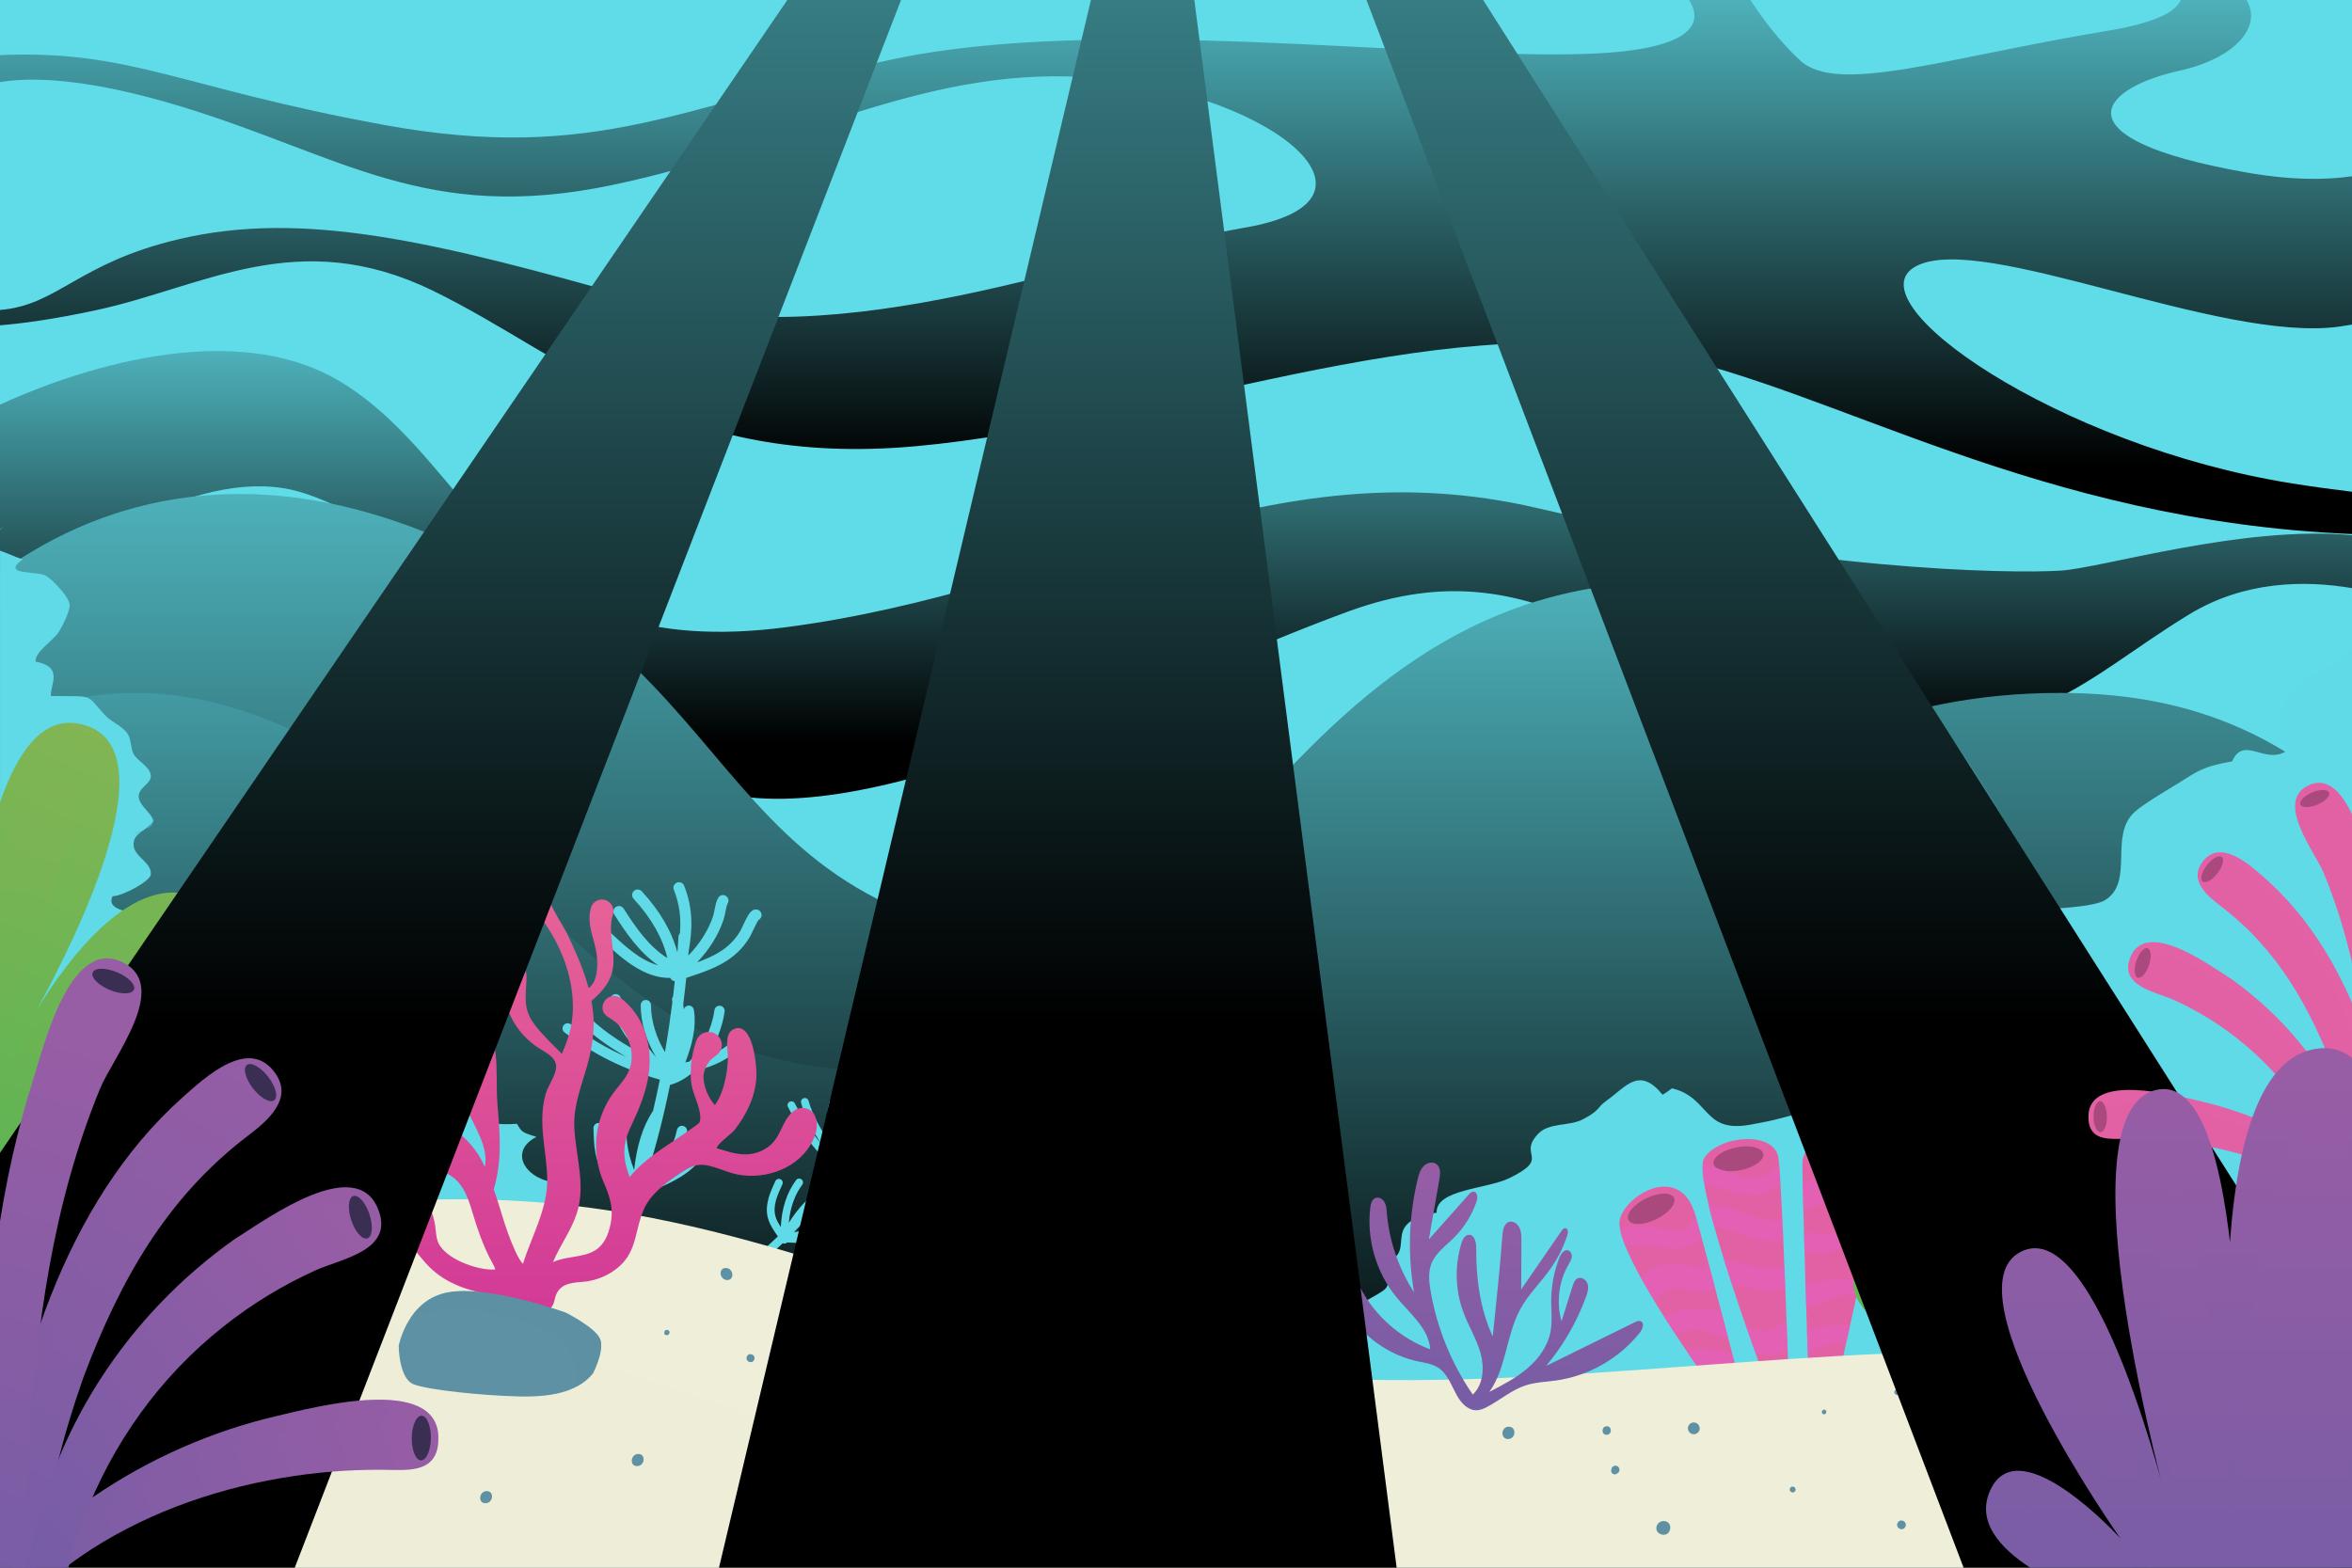 <?xml version="1.0" encoding="UTF-8"?><svg xmlns="http://www.w3.org/2000/svg" xmlns:xlink="http://www.w3.org/1999/xlink" viewBox="0 0 750 500"><defs><style>.aa{fill:url(#v);}.aa,.ab,.ac,.ad,.ae,.af,.ag,.ah,.ai,.aj,.ak,.al,.am,.an,.ao,.ap,.aq,.ar,.as,.at,.au,.av,.aw,.ax,.ay,.az,.ba,.bb,.bc,.bd,.be,.bf,.bg,.bh,.bi,.bj,.bk,.bl{stroke-width:0px;}.ab{fill:url(#o);}.ab,.af,.ah,.ao,.ar,.aw,.ay,.bb,.bi,.bk{mix-blend-mode:screen;}.ab,.ag,.an,.at,.ba{opacity:.3;}.ac{fill:#4971aa;}.ad{fill:#aa497d;}.bm{stroke:#62883f;stroke-linecap:round;stroke-linejoin:round;stroke-width:.79px;}.bm,.aq{fill:none;}.ae{fill:url(#y);}.af{fill:url(#f);}.ag{fill:url(#u);}.ag,.am,.an,.at,.ba,.bd,.be,.bn{mix-blend-mode:multiply;}.ah{fill:#61b6e5;}.ah,.ao,.aw,.bd{opacity:.5;}.ai{fill:url(#i);}.bo{isolation:isolate;}.aj{fill:url(#l);}.ak{fill:#3a2f53;}.al{fill:#60dce8;}.am,.bg{fill:#5fdae6;}.an{fill:url(#s);}.ao,.au{fill:#5d91a3;}.ap{fill:url(#t);}.ar{fill:url(#e);}.as{fill:url(#n);}.at,.az{fill:#e261a5;}.av{fill:url(#j);}.aw{fill:#e561c4;}.ax{fill:#6196e2;}.bp{clip-path:url(#q);}.ay{fill:url(#p);}.ba{fill:url(#w);}.bb{fill:url(#z);opacity:.2;}.bc{fill:url(#m);}.bd,.be,.bl{fill:#efeed9;}.be{opacity:.6;}.bf{fill:url(#r);}.bh{fill:url(#k);}.bi{fill:url(#g);}.bj{fill:url(#x);}.bk{fill:url(#d);}</style><linearGradient id="d" x1="375" y1="236.64" x2="375" y2="81.76" gradientUnits="userSpaceOnUse"><stop offset="0" stop-color="#000"/><stop offset="1" stop-color="#60dce8"/></linearGradient><linearGradient id="e" y1="148.69" y2="-36.01" xlink:href="#d"/><linearGradient id="f" y1="456.52" y2="85.15" xlink:href="#d"/><linearGradient id="g" y1="460.08" y2="119.12" xlink:href="#d"/><linearGradient id="i" x1="600.84" y1="346.17" x2="615.09" y2="444.92" gradientUnits="userSpaceOnUse"><stop offset="0" stop-color="#83b554"/><stop offset="1" stop-color="#52b554"/></linearGradient><linearGradient id="j" x1="634.21" y1="325.33" x2="633.96" y2="444.58" xlink:href="#i"/><linearGradient id="k" x1="675.52" y1="342.15" x2="652.77" y2="433.4" xlink:href="#i"/><linearGradient id="l" x1="180.62" y1="290.93" x2="180.62" y2="429.89" gradientUnits="userSpaceOnUse"><stop offset="0" stop-color="#e56197"/><stop offset=".99" stop-color="#d13797"/></linearGradient><linearGradient id="m" x1="477.17" y1="372.22" x2="471.5" y2="453.89" gradientUnits="userSpaceOnUse"><stop offset="0" stop-color="#975da5"/><stop offset="1" stop-color="#745da5"/></linearGradient><linearGradient id="n" x1="68.84" y1="246.66" x2="-9.85" y2="417.97" xlink:href="#i"/><linearGradient id="o" x1="31.2" y1="267.71" x2="20.8" y2="417.6" xlink:href="#i"/><linearGradient id="p" y1="326.59" x2="375" y2="-251.45" xlink:href="#d"/><clipPath id="q"><rect class="aq" width="750" height="500"/></clipPath><linearGradient id="r" x1="136.53" y1="449.51" x2="-14.09" y2="506.2" xlink:href="#m"/><linearGradient id="s" x1="136.21" y1="448.66" x2="-14.4" y2="505.35" xlink:href="#m"/><linearGradient id="t" x1="88.48" y1="327.48" x2="-19.9" y2="510.89" xlink:href="#m"/><linearGradient id="u" x1="87.64" y1="327.82" x2="-20.34" y2="510.55" xlink:href="#m"/><linearGradient id="v" x1="113.66" y1="396.53" x2="-1.94" y2="493.24" xlink:href="#m"/><linearGradient id="w" x1="110.55" y1="392.64" x2="-4.11" y2="488.56" xlink:href="#m"/><linearGradient id="x" x1="36.32" y1="337.13" x2="-18.15" y2="517.76" xlink:href="#m"/><linearGradient id="y" x1="698.44" y1="346.11" x2="698.44" y2="524.98" xlink:href="#m"/><linearGradient id="z" x1="699.12" y1="366.66" x2="699.12" y2="523.05" xlink:href="#m"/></defs><g class="bo"><g id="b"><g id="c"><rect class="al" width="750" height="500"/><path class="bk" d="m750,170.71c-34.68-3.32-79.89,10.52-93,11.29-17,1-81,0-167-20s-148,26-239,38-98-51-142-78c-37.68-23.12-93.68-.05-109,7.06v64.71c24.17-19.1,65.39-46.09,96-36.77,46,14,79,76,128,94s143-33,206-56,90,22,153,34,79-11,115-33c17.61-10.76,36.89-10.99,52-8.42v-16.87Z"/><path class="ar" d="m750,156.84c-6.02-.72-12.35-1.59-19-2.64-75-11.89-141-58.23-120-69.31s97,24.61,135,19.27c1.35-.19,2.68-.41,4-.64v-47.31c-8.57,1.25-19.54,1.31-34-1.26-60-10.66-47-26.66-21-32.4,17.64-3.89,26.51-14.01,21.36-22.56h-20.98c-1.46,3.56-7.43,7.2-23.38,9.84-52,8.61-86,20.5-98,9.43-6.8-6.28-12.32-13.87-15.82-19.27h-19.58c3.76,5.86,4.62,16.06-33.6,17.22-54,1.64-154-12.3-220,1.64s-94,33.63-163,20.91C57,27.8,41.69,15.83,0,17.57v8.62c9.06-1.54,26.78-1.69,58,7.85,51,15.58,78,37.32,137,25.02,59-12.3,101-39.37,156-34.04,55,5.33,96,38.96,46,47.57-50,8.61-128,41.42-193,22.97s-107-28.71-147-19.27c-32.25,7.6-38.5,21.07-57,22.57v4.89c7.37-.6,17.53-1.98,31-4.9,34-7.38,64-27.07,107-6.15,43,20.91,77,56.59,154,49.62,77-6.97,165-44.29,237-29.53,56.56,11.6,120.53,53.31,221,57.54v-13.48Z"/><path class="af" d="m750,255.46c-21.81-18.73-48.47-34.46-93-34.46-110,0-135,83-286,83s-119-84-230-132c-65.71-28.41-113.19-9.52-141,10.63v317.37h750v-244.54Z"/><path class="bi" d="m750,374.84c-111.63-28.35-98.42-189.24-217.42-189.24-130.49,0-154.49,155.99-250.49,155.99s-104.99-76.5-197.99-112.49c-33.47-12.95-61.69-8.81-84.1,1.79v269.11h750v-125.16Z"/></g><g id="h"><g class="bn"><path class="bg" d="m748.64,207c.08.03.16.05.25.08.33-.03.67-.05,1.02-.08h-1.27Z"/><path class="bg" d="m750,206.99s-.06,0-.09,0h.09Z"/><path class="bg" d="m750,207.43c-.37-.11-.74-.23-1.11-.35-.48.04-.94.07-1.37.1-2.53,6.6-12.27,7.49-16.59,12.77-3.6,4.39-6.34,14.98-1.15,19.05-7.16,5.7-14.12-4.9-18.02,3.83-9.69,1.69-11.14,3.27-17.44,7.15-2.41,1.48-10.87,6.46-13.63,8.98-8.3,7.55-.03,22.19-9.38,28.1-3.69,2.33-17.51,2.81-21.74,3,.61-.03-10.55.7-9.5.17-3.13,1.57-3.2,3.36-5.43,4.77-4.1,2.6-8.2,8.01-14.89,10.02-7.07,2.13-17.3-1.76-16.52,7.81-17.09.46-3.59,8.54-3.63,14,6.74.95,9.78,5.1,7.7,10.07-12.39-2.09-6.6,5.59-10.59,10.04-3.87,4.32-11.62,5.44-18.61,7.06-4.36,1.01-11.67,3.18-15.43,3.84-4.21.74-8.52,2.08-12.92.73-6.25-1.92-7.58-9.39-16.6-11.46-1.2.92-1.75,1.28-2.98,2.05-7.49-9.15-11.61-2.57-17.7,1.75-3.63,2.57-1.93,3.05-7.71,6.08-4.49,2.35-10.9.89-14.44,4.78-6.36,6.97,4.42,7.43-9.07,14-7.18,3.5-23.42,3.53-23.14,11-20.01,3.27-3.82,13.75-18.72,16.4,5.69,8.46,3.46,7.09-5.75,12.93-4.08,2.59-8.11,3.91-11.67,7.74-2.05,2.2,3.07,4.22.11,6.56-5.08,4.02-44.6,5.46-27.75,14.31-10.99,5.74-16.69,6.76-16.64,15.27-.02-3.09,5.09,11.06,3.01,8.49,3.37,4.17,5.33,4.97,10.82,7.45,29.52,13.37,70.04,7.37,101.89,3.83,46.29-5.15,92.26-11.42,138.28-6.91,17.74,1.74,36.18,1.16,54.01,1.13,20.06-.03,43.12,2.78,64.31,2.03V207.43Z"/></g><path class="am" d="m48.79,262.26c-.47.87-1.26,1.64-2.36,2.26,1.54-.74,2.22-1.5,2.36-2.26Zm130.41,121.08c-.05-1.99,5-3.82,4.11-6.62-13,3.11-23.1-8.51-12.25-14.13-5.05-1.55-4.6-1.65-6.24-4.16-14.24.94-8.86-3.55-16.35-6.85-8.12-3.58-17.03.66-26.41-.16,1.53-8.74-20.14-11.16-19.67-19.15.13-2.17,7.46-3.06,5.88-7.15-1.56-4.03-5.93-5.37-13.26-4.53.56-1.34-.93-3.31-.38-4.65-15.72.27-16.62-2.9-19.51-10.34-4.19-10.8-6.48-7.96-23.21-7.58,3.84-8.48-19.56-4.67-16.01-12.17,3.45-.12,12-4.85,12.19-6.92.42-4.42-6.77-5.93-5.31-10.94.36-1.22,1.45-2.12,2.64-2.98-.9.39-1.93.71-3.12.95,1.33-.35,2.4-.71,3.28-1.06,1.25-.89,2.56-1.77,3.25-2.93.04-2.3-4.32-4.76-4.58-7.72-.27-3.11,4-4.13,3.84-6.85-.16-2.8-4.12-4.57-5.46-6.87-1.01-1.72-.7-4.72-1.97-6.54-1.78-2.56-4.95-3.55-7.15-5.87-6.55-6.92-2.72-5.95-17.3-6.14-.16-3.83,4.16-9.27-4.9-10.97-.16-3.07,5.18-6.35,7.22-9.15,1.06-1.46,3.7-6.63,3.69-8.9,0-2.37-5.33-7.95-7.4-9.23-3.01-1.87-14.81-.03-7.57-5.35-2.48-.73-4.79-1.92-7.24-2.76v261.57c11.54-2.42,22.56-5.93,34.64-7.52,38.66-5.09,88.41,11.98,122.27-6.55,7.09-3.88,6.41-8.78,11.85-12.63,4.8-3.39,11.23-2.99,13.55-7.26,1.68-3.09-2.37-5.92-2.38-8.44-.01-2.39,3.45-4.19,3.45-6.39,0-1.21-4.13-3.23-4.18-5.08Zm-129.91-122.77c-.05.52-.22.98-.48,1.41,0,.1-.01.19-.03.28.28-.53.46-1.09.5-1.69Zm-3.88,4.45c.36-.16.7-.32,1.02-.49-.26.13-.54.25-.86.38-.05.04-.11.08-.16.12ZM0,168.84v.13c.41-.32.8-.64,1.23-.97l-1.23.84Z"/><path class="ax" d="m58.28,392.67s-10.68-47.24-13.97-65.31c-3.29-18.07,25.06-16.02,25.06-4.93,0,10.27-2.05,71.88-2.05,71.88l-9.04-1.64Z"/><path class="ah" d="m61.14,326.12c-3.53-1.07-6.83-2.26-10.58-2.02-2.21.15-4.35.44-6.49.86.02.76.08,1.54.24,2.39.15.82.31,1.69.49,2.62.73-.06,1.44-.11,2.12-.15,7.51-.36,12.89,4.91,19.84,6.73.81.21,1.57.34,2.31.41.08-3.2.15-6.09.21-8.5-2.47-.23-6.01-1.7-8.14-2.35Zm-6.93,48.3c.39,1.77.77,3.46,1.12,5.05,3.57.1,6.78.88,10.18,2.27.77.31,1.49.65,2.19.96.07-2.22.15-4.68.23-7.3-2.91-.46-5.86-1.23-8.72-1.25-1.57,0-3.28.06-5,.27Zm2.19-30.32c-3.27-1.16-6.05-2-9.17-2.07.23,1.1.46,2.22.7,3.36,1.39.16,2.75.51,4.13,1.13,2.41,1.09,4.6,2.76,7.07,3.69,3.32,1.25,6.15,1.17,9.56.58.07-2.27.13-4.51.19-6.67-.57.16-1.15.32-1.72.47-3.77.95-7.12.8-10.76-.49Zm4.14,15.63c-3.1-.27-6.34-.24-9.5.22.32,1.46.63,2.91.95,4.34.15-.01.3-.04.45-.05,5.59-.4,10.44,3.28,15.73,3.79.08-2.43.15-4.93.23-7.45-2.6.1-5.18-.63-7.85-.86Z"/><ellipse class="ac" cx="56.91" cy="319.82" rx="8.08" ry="3.7"/><path class="ax" d="m73.55,396.52s2.24-66.75,3.43-75.65,18.85-7.33,23.64-.15c4.79,7.18-21.55,76.65-21.55,76.65l-5.52-.85Z"/><path class="ac" d="m97.68,322.68c-.41,2-4.29,2.9-8.66,2-4.37-.9-7.58-3.24-7.17-5.24.41-2,4.29-2.9,8.66-2s7.58,3.24,7.17,5.24Z"/><path class="ah" d="m75.11,355.09c-.1,2.34-.19,4.69-.29,7.03,1.86.73,3.88.95,6.28.87,3.69-.13,6.99-1.67,10.63-1.97.05,0,.11,0,.16-.01.82-2.5,1.62-5.01,2.39-7.49-5.12.1-9.66,2.56-14.78,2.65-1.66.03-3.07-.44-4.4-1.07Zm26.05-32.45c-4.1.88-7.97,2.79-12.03,3.9-3.25.89-6.5.9-9.27-1.07-1.04-.74-2.07-1.48-3.12-2.2-.13,1.52-.26,3.51-.4,5.85,2.94,2.2,5.53,3.56,9.7,3.53,5.05-.03,9.47-2.71,14.33-3.73.11-.02.21-.04.32-.07.42-2.59.6-4.71.46-6.22Zm-14.67,16.31c-2.95,1.1-5.71,2.12-8.93,1.59-.63-.1-1.22-.29-1.78-.52-.1,2.1-.2,4.29-.3,6.55,4.16,1.31,8.48.38,12.71-1.09,2.99-1.04,6.25-2.71,9.24-2.61.67-2.43,1.28-4.76,1.81-6.94-4.55-.36-8.41,1.4-12.74,3.02Zm-12.07,33.46c-.12,3.22-.24,6.28-.34,9.08.31.27.64.52.99.73,2.97,1.82,6.09,1.5,9.23.88.93-2.6,1.94-5.46,2.98-8.47-2.16.55-4.39,1.4-6.46,1.38-2.25-.02-4.31-1.86-6.42-3.61Zm-.5,13.54c-.07,2.07-.14,3.9-.19,5.44,2.37.48,4.63,1.3,6.65,2.51.58-1.56,1.32-3.58,2.19-5.96-1.83-.85-3.72-1.5-5.69-1.74-.93-.12-1.92-.2-2.95-.24Z"/><path class="ax" d="m87.98,397.66s10.54-41.04,15.46-58.5c4.92-17.45,22.84-6.2,24.19,1.53,1.95,11.19-34.01,59.69-34.01,59.69l-5.63-2.73Z"/><path class="ac" d="m124.85,340.54c-.89,1.84-4.87,1.74-8.88-.21s-6.54-5.02-5.65-6.86c.89-1.84,4.87-1.74,8.88.21,4.01,1.95,6.54,5.02,5.65,6.86Z"/><path class="ah" d="m96.26,382.24c-1.59.31-3.13.95-4.67,1.47-.57,2.18-1.09,4.19-1.55,5.97,1.72-.24,3.41-.78,5.12-1.13,1.84-.37,4.89-.93,7.3-.57,1.27-1.83,2.62-3.79,4-5.85-3.28-1.1-6.89-.53-10.21.11Zm23.65-39.43c-2.51.07-4.96.31-7.43.86-3.04.68-5.48,1.06-7.55-1.86-.56-.79-1.1-1.51-1.64-2.14-.51,1.82-1.08,3.88-1.69,6.11.89,1.6,1.96,2.64,3.92,3.29,4.73,1.55,9.29-.52,14.04-.51,2.08,0,4.23-.16,6.11.71.87-2.11,1.49-4,1.8-5.59-2.35-.8-4.93-.93-7.57-.85Zm-21.61,26.27c-1.08.27-2.16.83-3.25,1.33-.72,2.75-1.42,5.44-2.09,8,1.01-.11,2.01-.32,2.95-.65,2.01-.71,3.56-1.89,5.74-2.04,2.13-.14,4.74-.16,6.76.46.51.16,1.05.37,1.6.61,1.15-1.76,2.31-3.55,3.44-5.35-2.77-1.52-5.9-2.43-8.89-2.6-2.1-.12-4.21-.28-6.27.23Zm6.05-13.73c-.72.17-2.22.78-2.98.63-.97-.18-1.61-.83-2.08-1.62-.71,2.64-1.43,5.38-2.16,8.13,4.11,2.13,9.14-.54,13.41-.22,2.92.22,4.57,2.09,5.91,4.34,1.53-2.52,2.98-5.01,4.31-7.41-2.33-2.58-5.18-4.28-8.96-4.57-2.57-.2-4.97.13-7.45.73Z"/><path class="am" d="m407.88,440.8c-7.09-2.69-13.29-10.27-18.58-20.02.02-.08.04-.16.05-.25,5.63-3.38,7.75-10.36,9.47-16.07.19-.63.38-1.26.57-1.86.33-1.05-.26-2.18-1.31-2.5-1.05-.33-2.18.26-2.5,1.31-.19.62-.38,1.25-.58,1.9-.84,2.78-1.73,5.73-3.02,8.29.92-3.67,1.19-7.53,1.34-11.27.04-1.1-.81-2.04-1.92-2.08-1.1-.05-2.04.81-2.08,1.92-.19,4.62-.54,9.4-2.23,13.54-.93-4.2-.85-8.94.31-14.2.24-1.08-.44-2.15-1.52-2.38-1.08-.24-2.15.44-2.38,1.52-.56,2.56-.9,5.02-1.01,7.37-2-5.01-3.81-10.2-5.44-15.33.16-.2.29-.41.36-.67.01-.05.03-.09.05-.14,7.77-4.55,13.58-9.55,19.29-16.6.7-.86.56-2.12-.3-2.81-.86-.7-2.12-.56-2.81.29-.47.59-.95,1.14-1.43,1.69.29-.49.56-.97.81-1.46.5-.98.11-2.19-.88-2.69-.98-.5-2.19-.11-2.69.88-1.5,2.96-4.07,6.16-6.84,9.02,1.23-3.08,2.05-6.4,1.69-10.31-.1-1.1-1.07-1.91-2.18-1.81-1.1.1-1.91,1.08-1.81,2.18.35,3.78-.71,6.99-2.15,10.16.22-2.67.06-5.32-.56-7.7-.28-1.07-1.37-1.71-2.44-1.43-1.07.28-1.71,1.37-1.43,2.44.67,2.58.7,5.56.2,8.47-2.57-9.22-4.48-17.61-5.73-23.57.2-.12.41-.26.61-.38,6.17-3.77,12-7.33,13.12-16.42.13-1.1-.65-2.09-1.74-2.23-1.1-.13-2.09.65-2.23,1.74-.45,3.65-1.79,6.13-3.79,8.17.83-2.15,1.36-4.53,1.56-7.15.09-1.1-.74-2.06-1.84-2.15-1.1-.08-2.06.74-2.15,1.84-.27,3.46-1.34,7.9-4.63,11.19-.07-.35-.13-.68-.19-.98-.11-4.95.58-9.02,2.11-12.32.46-1,.02-2.19-.98-2.65-1-.46-2.19-.02-2.65.98-1.36,2.96-2.14,6.38-2.38,10.32-.14.15-.26.32-.34.5-1.09-2.82-1.63-5.65-1.53-8.35.04-1.1-.82-2.03-1.92-2.08-1.09-.08-2.03.82-2.08,1.92-.17,4.34,1,8.92,3.32,13.29-1.24-.75-2.19-1.72-3.01-3.49-.76-1.66-1.05-3.24-1.39-5.07-.08-.43-.16-.87-.25-1.31-.21-1.08-1.26-1.79-2.35-1.58-1.08.21-1.79,1.26-1.58,2.35.08.43.16.85.24,1.26.37,2.01.71,3.91,1.69,6.02,2.08,4.51,5.13,5.72,8.36,7.01.7.28,1.43.58,2.18.91.71,3.4,1.62,7.51,2.73,12.09-.6.34-1.02.99-1.02,1.73,0,.36.02.79.07,1.27-.1,0-.21-.01-.32,0-1.1.11-1.9,1.09-1.8,2.19.37,3.82,2,7.12,3.91,10.1-3.16-2.29-5.8-5.78-7.17-9.18-.41-1.02-1.58-1.52-2.6-1.11-1.02.41-1.52,1.58-1.11,2.6,1.1,2.74,2.92,5.55,5.19,7.95-1.11-.26-2.22-.63-3.34-1.14-1.01-.46-2.19-.02-2.65.99s-.02,2.19.99,2.65c3.51,1.6,6.85,2.05,10.19,2.05.23,0,.46,0,.7-.01,1.6.83,3.29,1.42,5.02,1.67.92,2.89,1.91,5.81,2.95,8.71-.13,0-.27,0-.4.02-1.09.17-1.84,1.18-1.68,2.28.87,5.76,3.29,9.76,6.37,13.58-2.88-1.04-5.4-2.48-7.52-4.32-.32-.28-.69-.7-1.08-1.14-.71-.81-1.44-1.64-2.35-2.17-.96-.56-2.18-.23-2.74.72-.56.95-.23,2.18.72,2.74.35.21.89.82,1.36,1.36.46.52.93,1.06,1.46,1.52,2.32,2.02,5.03,3.63,8.1,4.82-3.24.35-6.3.13-9.36-1.54-.27-.15-.81-.52-1.32-.87-2.2-1.52-3.5-2.36-4.84-2.01-1.07.28-1.71,1.37-1.43,2.44.23.87,1,1.46,1.86,1.5.49.22,1.55.96,2.15,1.37.65.45,1.22.84,1.67,1.09,2.96,1.62,5.9,2.17,8.81,2.17,3.17,0,6.3-.65,9.37-1.3l.23-.05c.11-.02.21-.06.31-.1,5.77,10.55,12.64,18.88,20.65,21.92.23.09.47.13.71.13.81,0,1.57-.49,1.87-1.29.39-1.03-.13-2.19-1.16-2.58Z"/><path class="az" d="m585.83,441.2s10.68-47.24,13.97-65.31c3.29-18.07-25.06-16.02-25.06-4.93,0,10.27,2.05,71.88,2.05,71.88l9.04-1.64Z"/><path class="aw" d="m574.83,377c.05,2.41.12,5.3.21,8.5.74-.07,1.5-.2,2.31-.41,6.95-1.82,12.33-7.09,19.84-6.73.68.03,1.4.08,2.12.15.18-.93.34-1.81.49-2.62.15-.84.22-1.63.24-2.39-2.13-.41-4.28-.71-6.49-.86-3.75-.25-7.04.94-10.58,2.01-2.13.65-5.67,2.12-8.14,2.35Zm10.07,45.68c-2.86.01-5.81.79-8.72,1.25.08,2.62.16,5.07.23,7.3.7-.31,1.42-.64,2.19-.96,3.4-1.39,6.61-2.17,10.18-2.27.35-1.59.73-3.28,1.12-5.05-1.72-.21-3.43-.27-5-.27Zm-7.95-29.56c-.58-.15-1.15-.3-1.72-.47.06,2.16.13,4.4.19,6.67,3.41.59,6.24.67,9.56-.58,2.47-.93,4.67-2.6,7.07-3.69,1.38-.62,2.73-.98,4.13-1.13.24-1.14.47-2.26.7-3.36-3.12.07-5.9.92-9.17,2.07-3.64,1.29-6.98,1.44-10.76.49Zm-1.24,16c.08,2.52.15,5.02.23,7.45,5.29-.51,10.14-4.19,15.73-3.79.15.01.3.04.45.05.31-1.43.63-2.89.95-4.34-3.16-.46-6.4-.5-9.5-.22-2.68.24-5.25.96-7.85.86Z"/><ellipse class="ad" cx="587.2" cy="368.36" rx="8.08" ry="3.7"/><path class="az" d="m570.55,445.06s-2.24-66.75-3.43-75.65-18.85-7.33-23.64-.15c-4.79,7.18,21.55,76.65,21.55,76.65l5.52-.85Z"/><path class="ad" d="m546.43,371.21c.41,2,4.29,2.9,8.66,2,4.37-.9,7.58-3.24,7.17-5.24-.41-2-4.29-2.9-8.66-2-4.37.9-7.58,3.24-7.17,5.24Z"/><path class="aw" d="m564.61,404.69c-5.12-.09-9.66-2.55-14.78-2.65.77,2.48,1.57,4.99,2.39,7.49.05,0,.11,0,.16.01,3.64.3,6.94,1.84,10.63,1.97,2.4.08,4.41-.13,6.28-.87-.09-2.34-.19-4.69-.29-7.03-1.33.63-2.74,1.1-4.4,1.07Zm-21.2-27.3c.11.02.21.04.32.07,4.86,1.02,9.28,3.7,14.33,3.73,4.18.03,6.76-1.33,9.7-3.53-.14-2.34-.27-4.33-.4-5.85-1.05.72-2.08,1.46-3.12,2.2-2.77,1.97-6.01,1.95-9.27,1.07-4.06-1.11-7.92-3.02-12.03-3.9-.14,1.5.04,3.63.46,6.22Zm1.47,7.08c.52,2.18,1.13,4.51,1.81,6.94,2.99-.1,6.26,1.57,9.24,2.61,4.23,1.47,8.55,2.39,12.71,1.09-.1-2.25-.2-4.45-.3-6.55-.56.24-1.15.42-1.78.52-3.22.53-5.99-.49-8.93-1.59-4.34-1.62-8.19-3.38-12.74-3.02Zm18.4,40.08c-2.06.02-4.3-.83-6.46-1.38,1.05,3.01,2.05,5.86,2.98,8.47,3.14.62,6.26.95,9.23-.88.36-.22.68-.47.99-.73-.1-2.8-.22-5.86-.34-9.08-2.11,1.74-4.17,3.59-6.42,3.61Zm3.97,10.18c-1.97.25-3.87.89-5.69,1.74.86,2.38,1.61,4.4,2.19,5.96,2.02-1.21,4.28-2.03,6.65-2.51-.05-1.54-.12-3.37-.19-5.44-1.03.04-2.02.13-2.95.24Z"/><path class="az" d="m556.13,446.19s-10.54-41.04-15.46-58.5c-4.92-17.45-22.84-6.2-24.19,1.53-1.95,11.19,34.01,59.69,34.01,59.69l5.63-2.73Z"/><path class="ad" d="m519.26,389.07c.89,1.84,4.87,1.74,8.88-.21,4.01-1.95,6.54-5.02,5.65-6.86-.89-1.84-4.87-1.74-8.88.21-4.01,1.95-6.54,5.02-5.65,6.86Z"/><path class="aw" d="m537.64,430.65c1.39,2.06,2.73,4.02,4,5.85,2.41-.36,5.46.2,7.3.57,1.71.35,3.4.89,5.12,1.13-.46-1.78-.98-3.79-1.55-5.97-1.55-.52-3.08-1.16-4.67-1.47-3.32-.65-6.93-1.21-10.21-.11Zm-21.01-38.47c.31,1.59.93,3.48,1.8,5.59,1.88-.87,4.03-.7,6.11-.71,4.76,0,9.31,2.06,14.04.51,1.96-.64,3.03-1.69,3.92-3.29-.61-2.23-1.17-4.28-1.69-6.1-.54.64-1.07,1.35-1.64,2.14-2.08,2.92-4.51,2.53-7.55,1.86-2.46-.55-4.91-.79-7.43-.86-2.64-.08-5.22.05-7.57.85Zm22.91,25.19c-2.98.17-6.11,1.08-8.89,2.6,1.14,1.8,2.29,3.59,3.44,5.35.55-.24,1.09-.45,1.6-.61,2.02-.63,4.63-.61,6.76-.46,2.18.15,3.73,1.32,5.74,2.04.95.34,1.94.55,2.95.65-.67-2.56-1.37-5.25-2.09-8-1.09-.5-2.17-1.06-3.25-1.33-2.06-.51-4.17-.35-6.27-.23Zm-7.24-14.23c-3.78.3-6.63,2-8.96,4.57,1.33,2.4,2.79,4.89,4.31,7.41,1.35-2.25,2.99-4.12,5.91-4.34,4.27-.32,9.3,2.36,13.41.22-.73-2.76-1.45-5.49-2.16-8.13-.48.79-1.11,1.44-2.08,1.62-.76.14-2.26-.46-2.98-.63-2.49-.6-4.89-.93-7.45-.73Z"/><path class="am" d="m240.57,290.11s-.07.02-.11.03c-1.33.44-2.18,2.14-3.55,5.04-.36.77-.74,1.57-.98,1.97-3.22,5.32-8.02,7.75-13.64,9.78,3.91-4.11,6.74-8.62,8.39-13.47.28-.82.46-1.73.63-2.61.21-1.05.42-2.14.76-2.74.48-.85.18-1.93-.66-2.41-.85-.48-1.93-.18-2.41.67-.62,1.1-.89,2.47-1.15,3.81-.16.8-.3,1.55-.51,2.15-1.52,4.46-4.17,8.63-7.87,12.45.03-.39.06-.76.09-1.12,1.21-6.97,1.61-13.54-1.41-21.18-.36-.91-1.4-1.35-2.29-.99-.91.36-1.35,1.39-.99,2.29,1.94,4.91,2.31,9.31,1.95,13.83-.27.3-.45.68-.47,1.11,0,.09-.08,1.7-.29,4.49-.03.16-.05.31-.08.47-1.77-6.64-5.56-13.14-11.34-19.42-.66-.72-1.78-.76-2.5-.1-.72.66-.76,1.78-.1,2.5,5.67,6.16,9.27,12.5,10.76,18.91-5.89-3.68-10.11-9.78-13.94-15.79-.52-.82-1.62-1.07-2.44-.54-.82.52-1.07,1.62-.54,2.44,3.82,6,8.04,12.1,13.96,16.18-5.64-1.51-10.69-6.21-15.27-10.49-.66-.61-1.3-1.21-1.93-1.79-.72-.66-1.84-.61-2.5.11-.66.72-.61,1.84.11,2.5.62.57,1.26,1.17,1.91,1.77,5.8,5.42,12.94,12.08,21.58,11.94.25.58.79.98,1.43,1.05-.16,1.53-.35,3.15-.55,4.87-.29.38-.41.88-.28,1.38.03.1.05.21.07.32-.6,4.79-1.38,10.21-2.38,16.02-2.8-4.63-4.47-10.07-4.45-14.96,0-.91-.73-1.64-1.63-1.65-.91,0-1.64.73-1.65,1.63-.03,5.42,1.8,11.44,4.86,16.56-.66-.8-1.34-1.59-2-2.37-4.17-4.87-8.12-9.48-9.2-16.32-.14-.89-.98-1.51-1.88-1.36-.89.14-1.51.98-1.36,1.87,1.1,6.99,4.81,11.89,8.67,16.45-6.09-3.24-12.7-7.73-16.68-12.27-.6-.68-1.63-.75-2.31-.15-.68.6-.75,1.63-.15,2.31,3.76,4.3,9.68,8.51,15.44,11.8-6.16-2.68-11.82-6.02-17.7-10.4-.73-.54-1.75-.39-2.29.33-.54.73-.39,1.75.33,2.29,9.68,7.22,18.8,11.74,30.37,15.04-.65,3.25-1.37,6.58-2.16,9.95-.05.06-.11.12-.15.19-3.13,4.84-5.07,10.99-5.88,18.67-2.3-5.84-3.03-11.71-2.06-16.97.16-.89-.43-1.75-1.32-1.91-.89-.16-1.74.43-1.91,1.32-1.18,6.45-.09,13.66,3.06,20.69-3.13-1.84-5.25-3.44-6.49-7.6-.73-2.45-.81-4.65-.91-7.19-.02-.58-.04-1.17-.08-1.77-.05-.9-.82-1.6-1.72-1.55-.9.04-1.6.82-1.55,1.72.03.59.05,1.16.07,1.73.1,2.65.2,5.15,1.04,8,1.77,5.95,5.22,7.93,9.22,10.22.34.2.7.4,1.05.61-2.32,6.47-4.98,12.81-8.02,18.77-.44.87-.1,1.93.77,2.38.44.22.93.25,1.36.1.42-.14.8-.44,1.01-.87,3.04-5.96,5.7-12.28,8.03-18.74.18,0,.35-.02.52-.08.34-.11.64-.34.85-.66.08-.13.14-.27.19-.41.74-.32,1.49-.65,2.21-.96,8.99-3.86,16.76-7.19,19.82-18.49.24-.87-.28-1.77-1.15-2.01-.88-.24-1.77.28-2.01,1.15-1.89,6.99-5.9,10.46-11.15,13.22,2.84-3.36,4.88-7.66,6.03-12.79.2-.88-.36-1.76-1.24-1.96-.88-.2-1.76.36-1.96,1.24-1.14,5.08-3.79,11.54-9.91,15.37,3.26-10.02,5.77-20.18,7.7-29.71.01,0,.02,0,.03,0,.29-.08.57-.17.86-.26,2.53-.84,4.81-2.31,6.84-4.16,1.36-.32,2.71-.68,4.04-1.12,3.17-1.06,6.23-2.57,9.19-4.95.71-.57.82-1.6.25-2.31-.57-.71-1.6-.82-2.31-.25-2.3,1.85-4.69,3.11-7.18,4.04,3.05-4.38,5.04-9.63,5.68-14.38.12-.9-.51-1.72-1.41-1.84-.9-.12-1.72.51-1.84,1.41-.77,5.72-3.73,12.15-8.02,16.4-.41.09-.83.17-1.25.26,1.95-5.16,3.63-10.81,2.72-16.74-.14-.89-.97-1.51-1.87-1.37-.65.1-1.16.59-1.33,1.19-.05-.58-.11-1.12-.19-1.63.39-3.07.71-5.89.97-8.41l.28-.09c.43-.14.85-.28,1.28-.42,7.32-2.45,14.15-5.04,18.59-12.36.34-.55.72-1.36,1.16-2.3.47-.99,1.31-2.79,1.75-3.31.72-.38,1.11-1.22.88-2.04-.26-.94-1.24-1.49-2.18-1.23Zm-22.38,35c0-.07,0-.15,0-.22,0,.07,0,.15,0,.22Z"/><path class="am" d="m305.11,346.85s-.06-.01-.08-.01c-1.04-.15-2.18.71-4.07,2.21-.5.4-1.02.81-1.32,1-3.95,2.5-7.99,2.54-12.45,2.03,4.01-1.46,7.41-3.55,10.14-6.26.46-.46.89-1.01,1.3-1.55.49-.64,1-1.3,1.43-1.59.61-.41.77-1.24.36-1.84-.41-.61-1.24-.77-1.84-.36-.79.53-1.43,1.37-2.05,2.18-.37.48-.72.94-1.06,1.28-2.51,2.5-5.69,4.42-9.45,5.75.15-.25.29-.49.43-.72,3.15-4.29,5.61-8.57,6.13-14.73.06-.73-.49-1.38-1.21-1.44-.73-.06-1.37.48-1.44,1.21-.33,3.95-1.55,7.04-3.31,9.96-.28.11-.53.31-.68.59-.03.06-.62,1.12-1.7,2.93-.07.1-.14.19-.21.29,1.03-5.06.65-10.7-1.14-16.86-.2-.71-.94-1.11-1.65-.9-.7.2-1.11.94-.9,1.65,1.76,6.04,2.06,11.51.92,16.33-2.73-4.44-3.54-9.96-4.1-15.29-.08-.73-.73-1.26-1.46-1.18-.73.08-1.26.73-1.18,1.46.57,5.31,1.37,10.83,3.99,15.55-3.29-2.9-5.12-7.75-6.77-12.16-.24-.63-.47-1.25-.7-1.85-.26-.68-1.03-1.03-1.72-.76-.68.26-1.03,1.03-.76,1.72.23.59.46,1.21.69,1.83,2.1,5.59,4.67,12.45,10.53,15.25-.02.47.2.93.61,1.19-.62.97-1.29,2.01-2,3.09-.32.16-.57.46-.65.84-.02.08-.04.16-.06.24-2.01,3.02-4.34,6.41-6.95,9.99-.34-4.05.36-8.27,2.01-11.56.31-.61.06-1.35-.55-1.65-.61-.31-1.35-.06-1.65.55-1.83,3.64-2.61,8.3-2.26,12.77-.18-.76-.37-1.52-.56-2.26-1.18-4.68-2.3-9.09-.74-14.06.2-.65-.16-1.34-.81-1.54-.65-.2-1.34.16-1.54.81-1.59,5.07-.73,9.61.34,13.97-3.01-4.22-5.97-9.44-7.13-13.83-.17-.66-.85-1.05-1.51-.88-.66.17-1.05.85-.88,1.51,1.09,4.15,3.67,8.96,6.45,13.1-3.25-3.86-5.94-8-8.43-12.92-.31-.61-1.05-.85-1.66-.54-.61.31-.85,1.05-.54,1.66,4.1,8.1,8.73,14.18,15.41,20.27-1.52,1.97-3.12,3.97-4.78,5.98-.06.02-.11.04-.16.08-3.72,2.21-7.08,5.7-10.2,10.6.41-4.7,1.87-8.89,4.28-12.11.41-.55.3-1.32-.25-1.72-.54-.41-1.32-.3-1.72.25-2.95,3.94-4.63,9.16-4.86,14.94-1.49-2.28-2.38-4.07-1.82-7.28.33-1.89,1.01-3.4,1.79-5.14.18-.4.36-.8.54-1.21.27-.62-.01-1.35-.64-1.62-.62-.27-1.35.01-1.62.64-.18.41-.35.8-.53,1.19-.82,1.82-1.59,3.53-1.97,5.73-.8,4.59.86,7.08,2.79,9.96.17.25.33.51.5.76-3.73,3.58-7.63,6.96-11.67,9.95-.59.44-.71,1.27-.28,1.86.22.3.54.48.88.52.33.05.68-.03.97-.25,4.04-3,7.94-6.36,11.67-9.93.12.06.24.1.37.12.26.04.54-.01.79-.16.1-.06.18-.13.26-.21.61.03,1.22.06,1.81.09,7.34.41,13.68.76,19.51-5.82.45-.51.4-1.29-.1-1.74-.51-.45-1.29-.4-1.74.1-3.61,4.07-7.46,5.07-11.92,5.17,3.03-1.31,5.84-3.52,8.33-6.59.43-.53.35-1.3-.18-1.73-.53-.43-1.3-.35-1.73.18-2.46,3.04-6.4,6.5-11.8,7.03,5.54-5.65,10.63-11.66,15.11-17.42,0,0,.02,0,.02,0,.22.04.44.08.66.11,1.98.28,4.01.05,6-.51,1.02.24,2.05.45,3.09.59,2.48.35,5.05.35,7.83-.26.66-.15,1.08-.8.94-1.47-.15-.66-.8-1.08-1.47-.94-2.17.48-4.19.53-6.18.32,3.51-1.93,6.61-4.8,8.62-7.78.38-.56.23-1.33-.33-1.71-.56-.38-1.33-.23-1.71.33-2.43,3.59-6.57,6.93-10.87,8.35-.31-.08-.62-.16-.92-.24,3.03-2.82,6.05-6.06,7.43-10.36.21-.65-.15-1.34-.8-1.55-.48-.15-.98,0-1.29.36.16-.4.3-.79.42-1.16,1.29-1.94,2.44-3.73,3.46-5.33l.22.03c.34.05.67.09,1,.14,5.75.8,11.21,1.34,16.64-2.1.41-.26.94-.68,1.55-1.16.64-.51,1.82-1.44,2.28-1.64.61-.01,1.16-.45,1.28-1.08.14-.72-.34-1.42-1.06-1.55Zm-26.75,16.08s.05-.1.07-.15c-.02.05-.05.1-.07.15Z"/><path class="ai" d="m628.6,438.01c4.04-2.23,4.27-8.27,1.95-12.25s-6.36-6.59-9.81-9.66c-3.45-3.07-6.57-7.27-6.02-11.85.51-4.22,3.98-7.43,5.62-11.35,2.28-5.45.8-11.83-2.09-16.99-2.89-5.15-7.06-9.45-10.62-14.16-3.57-4.71-6.64-10.16-6.74-16.07-.1-5.91,3.64-12.19,9.44-13.29-8.47,2.48-16.61,7.2-21.44,14.59-4.82,7.39-5.65,17.73-.53,24.92,2.3,3.23,5.57,5.62,8.28,8.51,2.71,2.89,4.96,6.68,4.41,10.61-.87,6.27-8.22,9.85-9.75,15.99-1.36,5.44,2.42,10.97,7.06,14.12s10.17,4.72,15.01,7.56c4.84,2.83,9.23,7.64,8.96,13.24"/><path class="av" d="m640.33,437.71c-11.8-4.63-19.01-18.66-15.92-30.95,1.48-5.89,5.02-11.59,3.99-17.57-1.74-10.11-15.81-16.45-13.77-26.51,1.28-6.31,8.47-9.61,11.29-15.4,2.19-4.5,1.44-9.85.2-14.7-1.24-4.85-2.94-9.74-2.48-14.72.46-4.98,3.89-10.16,8.87-10.61-2.21,6.57,3,13.13,7.89,18.05,4.88,4.92,10.27,11.22,8.45,17.91-2.26,8.28-14.22,11.17-15.86,19.59-1.3,6.68,4.67,12.36,10.09,16.47,5.42,4.11,11.52,9.54,10.58,16.28-.81,5.79-6.45,9.39-10.96,13.12s-8.53,10.2-5.28,15.07c1.71,2.55,4.93,3.69,6.87,6.07s1.02,7.3-2.02,6.82"/><path class="bh" d="m639.47,434.64c-5.65-4.1-4.57-13.23-.28-18.72,4.29-5.5,10.76-8.8,15.92-13.5,5.16-4.7,9.1-12.21,6.15-18.53-3-6.42-12.03-9.16-13.29-16.14-.88-4.91,2.7-9.54,6.75-12.45,4.05-2.91,8.81-4.91,12.22-8.55,6.47-6.91,5.76-19.23-1.46-25.34,6.96.88,13.34,5.42,16.47,11.69s2.9,14.11-.59,20.19c-3.28,5.72-9.39,10.62-8.91,17.19.61,8.19,11.23,12.77,12.12,20.94.61,5.67-3.85,10.69-8.74,13.64-4.89,2.95-10.51,4.71-14.89,8.37-4.38,3.66-7.17,10.3-4.1,15.11-7.51.49-14.69,4.65-18.85,10.92"/><path class="bm" d="m596.54,344.24s-8.4,12.08-.79,22.32,19.17,20.22,12.87,32.3c-6.3,12.08-6.04,19.17,13.92,30.99"/><path class="bm" d="m628.65,315.09s-.53,14.44,5.51,20.75c6.04,6.3-2.63,14.71-6.3,21.8-3.68,7.09-6.04,17.59,2.63,24.95,8.67,7.35,8.93,17.33,4.99,23.37-3.94,6.04-8.93,14.71-1.58,22.32"/><path class="bm" d="m674.72,329.79s5.25,11.29,0,18.12-16.28,9.72-14.97,18.91c1.31,9.19,19.96,21.8,13.13,28.62-6.83,6.83-18.65,12.61-23.37,19.96-4.73,7.35-3.15,14.44-3.15,14.44"/><path class="bl" d="m750,452.01c-6.5-3.42-13.65-6.41-21.21-8.88-28.54-9.33-62.05-12.12-94.73-12.14-85.14-.05-171.71,17.37-253.92,4.38-69.87-11.04-127.04-42.9-198.11-50.91-43.55-4.9-89.15-.26-130.07,9.76-18.1,4.43-35.37,9.88-51.97,16.01v89.77h750v-47.99Z"/><path class="be" d="m681.26,474.8c-38.84-8.34-80-7.81-120.32-5.91-40.32,1.89-80.83,5.08-120.99,1.83-52.9-4.28-102.98-19.52-152.22-34.66-49.24-15.13-99.25-30.47-152.12-34.95-46.85-3.97-96.99,1.66-135.6,21.35v77.54h744.41c-17.9-11.79-40.14-20.26-63.14-25.2Z"/><path class="bd" d="m244.46,453.22c-40.87-14.93-83.53-28.31-128.66-32.37-39.69-3.57-81.84.8-115.8,16.19v62.96h357.25c-36.48-17.04-74.15-32.66-112.78-46.78Z"/><path class="aj" d="m260.44,358.15c-.08-.93-.31-1.66-.52-2.14-.2-.48-.37-.73-.37-.73-.03-.04-.07-.1-.11-.15-1.49-1.96-4.28-2.34-6.24-.86-4.11,3.11-3.95,8.65-8.54,11.74-4.34,2.93-8.84,2.49-13.53.98-.86-.26-1.72-.52-2.58-.77,0-1.3,4.69-4.53,5.76-5.91,3.78-4.86,6.6-10.68,6.9-16.92.16-3.36-1.06-17.12-6.81-15.33-3.87,1.2-2.12,7.06-2.29,10-.28,4.64-1.34,10.61-4.16,14.4-2.21-2.52-3.63-6.04-3.63-9.38.2-1.71.91-3.37,2-4.7,1.17-1.42,3.07-1.96,3.66-3.8.7-2.2-.52-4.56-2.72-5.26s-4.56.52-5.26,2.72c0,0-.26.82-.27.85-1.24,3.9-1.73,8.04-1.34,12.11.37,3.94,2.95,7.8,2.93,11.58-.03.65-.15,1.14-.29,1.49-.2.18-.42.36-.67.55-5.68,4.33-12.14,7.89-17.51,12.58-1.43,1.25-2.81,2.66-4.08,4.22-2.13-5.72-2.43-10.07.22-15.73,2.7-5.77,5.2-11.4,5.95-17.8.93-7.9-1.16-16.33-7.08-21.92-.33-.33-.62-.59-.87-.79-.49-.42-.75-.64-.75-.64-.2-.17-.44-.33-.68-.46-1.8-.95-4.03-.26-4.98,1.54-.69,1.32-.62,2.93.44,4.02.64.67,1.48,1.11,2.25,1.62,3.95,2.61,6.27,7.41,6.15,12.11-.15,5.77-4.05,8.28-6.87,12.75-2.07,3.28-3.49,6.97-4.11,10.8-.89,5.52-.12,11.29,2.15,16.4,2.45,5.5,3.38,9.82,1.38,15.77-.75,2.24-2.08,4.36-4.08,5.63-3.94,2.5-9.29,1.83-13.54,3.82,2.2-5.35,5.76-9.96,7.57-15.5,3.01-9.19-.46-18.58-.79-27.87-.23-6.71,2.34-12.98,4.12-19.34,1.27-4.53,2.05-9.01,2.06-13.72-.05-2.39-.32-4.68-.71-6.88.6-.51,1.34-1.17,2.16-1.99,1.1-1.1,2.36-2.54,3.38-4.44,3.67-6.89-.86-14.41,1.3-21.11.05-.14.08-.28.11-.43.38-1.99-.92-3.92-2.91-4.3-1.99-.38-3.92.92-4.3,2.91,0,0-.03.16-.09.47-.05.3-.16.75-.21,1.31-.46,4.46,1.63,8.23,2.2,12.64.44,3.42.48,8.49-2.46,10.85-.23-.36-.27-.7-.39-1.11-1.61-5.59-4-10.91-6.5-16.14-1.69-3.54-6.2-9.43-6.2-13.41v-.05c-.2-.6-.53-1.16-1.02-1.63-1.51-1.45-3.91-1.4-5.36.11-1.45,1.51-1.4,3.91.11,5.36,10.51,10.09,17.55,28.38,12.7,42.76-.58,1.71-1.22,3.45-1.94,5.07-2.93-2.91-6.12-5.93-8.64-9.22-4-5.22-2.77-9.22-2.65-15.16.03-1.74-.54-3.66-2.03-4.57-3.37-2.05-5.17,2.36-5.31,4.83-.05.61-.1,1.36-.09,2.21.12,8.09,4.59,15.82,11.43,20.14,2.86,1.81,6.22,3.34,5.3,7.09-.66,2.69-2.52,5.03-3.25,7.7-2.55,9.32.48,17.9.56,27.24.09,9.15-5.05,18.17-7.76,26.73-1.34-1.48-2.26-3.67-3.07-5.53-1.08-2.44-2.07-5.24-3.04-8.28-.98-3.07-1.92-6.4-3.18-9.92.21-.75.43-1.58.63-2.49.37-1.5.67-3.23.9-5.12.82-6.65.12-13.36-.38-20-.4-5.33.05-10.67-.61-15.99-1.29-10.44-6.02-20.37-14.56-26.78-.43-.32-.93-.56-1.49-.67-2.03-.43-4.03.88-4.46,2.91-.43,2.03.87,4.03,2.9,4.46,6.19,1.32,10.82,7.75,10.56,13.97-.14,3.36-1.5,6.52-2.57,9.71-1.69,5.04-1.53,9.79.62,14.66,2.33,5.28,6.94,12.11,5.6,18.12-2.46-5.56-5.94-9.2-10.86-12.82-4.71-3.47-9.81-7.16-11.72-12.7-1.65-4.78-.59-10.03-1.13-15.05-.98-9.05-7.72-17.22-16.42-19.9-1.47-.45-3.32-.65-4.29.54-.99,1.23-.29,3.15.93,4.16,1.22,1,2.8,1.42,4.19,2.16,4.32,2.31,6.28,7.5,6.75,12.37.47,4.87-.19,9.83.57,14.67,1.36,8.74,7.5,16.45,15.48,20.28-12.24-.99-23.81-8.28-29.98-18.9-1.04-1.79-2.39-3.94-4.46-3.82-1.63.1-2.83,1.77-2.89,3.4-.09,2.63,2.15,5.18,3.7,7.12,4.7,5.87,10.9,10.43,17.63,13.72,3.47,1.69,7.11,3.05,10.84,4.06,5.4,1.47,10.82,1.87,14.22,6.91,1.74,2.58,2.69,5.59,3.57,8.57,1.42,4.83,3.14,9.69,5.38,14.2.61,1.24,1.46,2.48,1.85,3.77-5.39.5-16.6-3.44-18.44-9.16-.47-1.48-.5-3.05-.71-4.59-.59-4.36-3.1-10.51-7.25-12.7-.61-.32-1.5-.21-1.8.4-.26.53,0,1.16.27,1.69,1.52,3.06,3.05,6.13,4.57,9.19-2.65-3.47-6.55-5.82-10.66-7.29-4.11-1.47-8.46-2.14-12.77-2.8-1.55-.24-3.16-.47-4.68-.07s-2.93,1.63-3.04,3.2c-.14,2.01,1.88,3.58,3.87,3.9,3.06.49,6.17-.55,9.26-.03,3.49.59,6.7,2.51,9.29,4.85,3.78,3.41,6.6,7.74,10.01,11.52,5.33,5.91,12.22,8.33,19.84,9.84,4.2.86,8.41,1.29,12.19,3.4,2.82,1.57,7.65,3.48,8.8-1.05,0,0,.11-.42.11-.43.95-5.08,4.61-5.6,8.77-5.89,4.39-.3,8.69-2.06,11.97-5,5.69-5.1,4.89-11.77,7.79-18.2,2.19-4.86,6.72-8.21,11.03-11.09,3.48-2.32,5.68-3.78,10.12-2.67,2.42.6,4.7,1.65,7.1,2.32,8.82,2.46,19.89-.84,24.74-8.89.8-1.34,1.39-2.66,1.77-3.87.35-1.23.42-2.36.33-3.29Z"/><path class="au" d="m189.07,438.05s3.53-6.76,2.44-10.58-11.14-8.82-11.14-8.82c0,0-24.44-8.82-37.48-6.47-13.04,2.35-15.75,17.05-15.75,17.05,0,0,0,10.58,4.89,12.34,4.89,1.76,21.46,3.53,33.68,3.82s19.28-2.35,23.36-7.35Z"/><path class="ao" d="m191.51,427.47c-1.09-3.82-11.14-8.82-11.14-8.82,0,0-24.44-8.82-37.48-6.47-5.87,1.06-9.65,4.63-12.03,8.22,3.51-1.29,9.73-3.03,17.29-2.77,11.83.41,26.52,6.12,30.6,9.38,3.34,2.68,5.59,9.46,5.17,15.19,2.09-1.12,3.78-2.51,5.14-4.17,0,0,3.53-6.76,2.44-10.58Z"/><path class="au" d="m540.07,453.67c-.99,0-1.91.93-1.84,1.93.07,1.04.88,1.84,1.93,1.84.99,0,1.91-.93,1.84-1.93-.07-1.04-.88-1.84-1.93-1.84Z"/><path class="au" d="m516.34,468.32c-.12-.31-.37-.59-.68-.73-.21-.1-.44-.13-.67-.11-.79.1-1.2.69-1.25,1.77.23.97,1.34,1.32,2.04.63.03-.02.05-.03.09-.05.19-.14.33-.31.43-.52.14-.31.15-.67.03-.99Z"/><path class="au" d="m512.37,454.89c-1.75,0-1.83,2.72-.07,2.72s1.83-2.72.07-2.72Z"/><path class="au" d="m481.12,455.03c-2.52,0-2.78,3.93-.24,3.93s2.78-3.93.24-3.93Z"/><path class="au" d="m604.88,443.07c-.51,0-.87.59-.82,1.05.07.55.54.81,1.05.81s.87-.59.82-1.05c-.07-.55-.54-.81-1.05-.81Z"/><path class="au" d="m571.52,474.14c-.51,0-.87.59-.81,1.05.07.55.54.81,1.05.81s.87-.59.81-1.05c-.07-.55-.54-.81-1.05-.81Z"/><path class="au" d="m618.05,456.23c-1.42,0-1.53,2.2-.11,2.2s1.53-2.2.11-2.2Z"/><path class="au" d="m581.68,449.6c-.95,0-.99,1.48-.04,1.48s.99-1.48.04-1.48Z"/><path class="au" d="m532.19,485.88c-.62-.76-1.71-.94-2.61-.57-.93.37-1.45,1.26-1.4,2.24.07,1.25,1.24,1.95,2.37,1.95,1.93,0,2.59-2.45,1.64-3.62Z"/><path class="au" d="m606.27,484.94c-.75,0-1.36.73-1.33,1.46.04.78.7,1.33,1.46,1.33s1.36-.73,1.33-1.46c-.04-.78-.7-1.33-1.46-1.33Z"/><path class="au" d="m231.43,404.41c-2.49,0-1.99,3.84.47,3.84s1.99-3.84-.47-3.84Z"/><path class="au" d="m213.29,424.42c-.26-.28-.69-.35-1.03-.17-.19.1-.35.29-.41.5-.03.09-.02.7.06.66-.35.17.7.52.94.44.13-.05.29-.18.38-.27.33-.31.4-.79.06-1.15Z"/><path class="au" d="m239.23,431.89c-.69,0-1.23.73-1.18,1.38.06.74.68,1.18,1.38,1.18s1.23-.73,1.18-1.38c-.06-.74-.68-1.18-1.38-1.18Z"/><path class="au" d="m288.49,425.25c-1.09,0-2.2.74-2.24,1.93-.03,1.06.76,2.24,1.93,2.24,1.09,0,2.2-.74,2.24-1.93.03-1.06-.76-2.24-1.93-2.24Z"/><path class="au" d="m292.41,453.19c-.8,0-1.51.58-1.55,1.4-.04.77.6,1.55,1.4,1.55s1.51-.58,1.55-1.4c.04-.77-.6-1.55-1.4-1.55Z"/><path class="au" d="m264.89,444.85c.03-.64-.51-1.28-1.17-1.28-.29.72-.58,1.45-.87,2.17.47.61,1.35.37,1.75-.15-.02,0-.02.01-.04.02.19-.21.33-.49.34-.77Z"/><path class="au" d="m203.55,463.73c-2.48,0-2.93,3.87-.42,3.87s2.93-3.87.42-3.87Z"/><path class="au" d="m255.69,467.16c-.45.53-.39,1.36.14,1.82.64.55,1.63.32,2.01-.43.65-1.3-1.2-2.49-2.14-1.39Z"/><path class="au" d="m280.77,482.93c-1.38,0-1.6,2.15-.21,2.15s1.6-2.15.21-2.15Z"/><path class="au" d="m155.21,475.57c-2.48,0-2.93,3.87-.42,3.87s2.93-3.87.42-3.87Z"/><path class="bc" d="m523.86,422.22c-.08-.34-.28-.63-.65-.8-.62-.28-1.33.02-1.94.32-9.42,4.64-18.83,9.28-28.25,13.92,5.45-6.51,9.76-13.96,12.69-21.93.49-1.33.95-2.78.57-4.14s-1.95-2.48-3.23-1.86c-.9.44-1.28,1.49-1.58,2.44-1.18,3.75-2.36,7.51-3.53,11.26-1.72-6.02-.9-12.72,2.23-18.14.43-.74.91-1.49,1.02-2.34.12-.85-.25-1.84-1.06-2.13-1.28-.45-2.37,1.04-2.87,2.3-1.71,4.34-2.6,9-2.62,13.66-.01,3.35.41,6.74-.22,10.02-.9,4.63-3.86,8.66-7.46,11.71s-7.83,5.24-12.02,7.41c5.46-7.74,5.35-18.2,9.91-26.5,2.58-4.69,6.54-8.46,9.62-12.84,2.29-3.26,4.09-6.86,5.33-10.64.28-.85.25-2.16-.65-2.23-.52-.04-.92.44-1.22.88-4.28,6.22-8.56,12.44-12.85,18.66.02-5.23.04-10.45.06-15.68,0-1.77-.04-3.65-1.33-5.02-.63-.68-1.61-1.09-2.51-.86-1.65.43-2.09,2.53-2.21,4.23-.78,10.84-2.01,21.55-3.08,32.35-4.08-8.77-5.34-18.61-5.28-28.28.01-1.8-.56-4.25-2.35-4.16-1.27.06-1.98,1.47-2.36,2.68-2.21,7.16-1.98,15.05.64,22.07,1.65,4.41,4.2,8.47,5.46,13.01s.93,9.96-2.48,13.2c-6.78-9.84-11.4-21.17-13.44-32.95-.51-2.93-.84-6.03.24-8.8,1.33-3.4,4.52-5.64,7.12-8.21,3.29-3.25,5.81-7.27,7.29-11.65.4-1.17.35-2.97-.88-3.1-.68-.07-1.24.48-1.69.99-4.22,4.75-8.44,9.5-12.66,14.25,1.12-6.39,2.24-12.78,3.37-19.17.3-1.71.47-3.79-.91-4.85-1.22-.94-3.11-.45-4.17.67-1.06,1.12-1.5,2.68-1.86,4.18-2.84,11.77-3.22,24.12-1.13,36.04-4.93-7.6-7.95-16.44-8.7-25.47-.1-1.14-.17-2.33-.74-3.33-.57-1-1.8-1.72-2.87-1.31-1.15.45-1.51,1.87-1.66,3.09-1.21,10.17,1.91,20.79,8.45,28.69,4.26,5.14,10.19,9.83,10.67,16.49-9.5-3.5-17.61-10.64-22.28-19.62-1-1.92-1.88-3.96-3.47-5.42-1.09-1-3.85-2.41-5.19-1.08-1.21,1.2-.09,3.91.31,5.24,1.24,4.08,3.26,7.91,5.85,11.3,5.11,6.67,12.51,11.65,20.76,13.41,2.23.47,4.57.76,6.49,1.98,2.99,1.91,4.22,5.56,5.91,8.69,1.34,2.47,3.5,4.95,6.31,4.94,1.29,0,2.5-.56,3.64-1.17,4.08-2.19,7.69-5.34,12.1-6.77,3.17-1.03,6.55-1.11,9.85-1.58,10.38-1.48,20.12-7.09,26.62-15.33.59-.75,1.07-1.89.88-2.7Z"/><path class="as" d="m74.16,367.52c-12.56-24.36-65.6,9.9-65.6,9.9,0,0,86.73-71.2,57.82-89.4-21.64-13.62-44.47,17.44-54.59,33.93,13.17-24.03,43.85-86.04,12.84-91.21-11.1-1.85-19,8.9-24.63,25.16v161.3c24.07-7.96,84.25-30.11,74.16-49.68Z"/><path class="ab" d="m0,389.57v19.15c23.74-10.18,60.89-28.07,54-37.72-6.66-9.32-35.48,6.77-54,18.57Zm20-139.24c-5.88-2.14-13.27,7.74-20,20.33v54.94c12.55-28.05,29.79-71.71,20-75.27Zm32,50c-11.45-3.95-34.84,21.11-52,42.76v28.13c23.34-22.36,66.3-65.95,52-70.88Z"/><path class="ay" d="m251.06,0L0,367.69v132.31h93.99L287.32,0h-36.26Zm96.81,0l-118.6,500h216.09L380.85,0h-32.98Zm125.07,0h-37.2l190.41,500h123.85v-63.78L472.94,0Z"/><g class="bp"><path class="bf" d="m6.87,496.72s.02-.02.07-.06c.02-.02.06-.04.09-.07.02-.01.04-.03.06-.05.03-.02.05-.04.01-.02-.12-.02-.61.38-.08-.11.63-.62,1.66-1.65,2.98-2.9,2.64-2.53,6.54-6.06,11.47-9.96,2.49-1.93,5.2-4,8.18-6.05,17.85-12.24,37.99-21.11,59.08-25.98,10.81-2.5,50.69-13.22,51.05,6.84.18,10.15-6.95,10.65-14.71,10.47-10.41-.25-20.82.38-31.12,1.9-22.95,3.39-45.31,10.91-64.84,23.41-4.85,3.18-8.72,6.09-11.38,8.21-1.34,1.06-2.35,1.91-3.13,2.55-.17.14-1.21,1.01-1.71,1.31-.24.15-.36.23-.36.23-2.6,1.66-6.06.9-7.72-1.7-1.57-2.46-.98-5.68,1.29-7.43l.76-.58Z"/><path class="an" d="m4.93,503.47l.76-.58s.02-.02.07-.06c.02-.02.06-.04.09-.07.02-.01.04-.03.06-.05.03-.02.05-.04.01-.02-.12-.02-.61.38-.08-.11.63-.62,1.66-1.65,2.98-2.9,2.64-2.53,6.54-6.06,11.47-9.96,2.49-1.93,5.2-4,8.18-6.05,17.85-12.24,37.99-21.11,59.08-25.98,10.78-2.49,50.51-13.17,51.04,6.71.8-1.48,1.23-3.44,1.18-6.03-.36-20.06-40.24-9.34-51.05-6.84-21.09,4.87-41.23,13.74-59.08,25.98-2.98,2.04-5.69,4.12-8.18,6.05-4.94,3.91-8.83,7.43-11.47,9.96-1.32,1.26-2.35,2.28-2.98,2.9-.53.49-.04.09.08.11.04-.01.02,0-.01.02-.02.02-.04.03-.06.05-.04.03-.07.05-.09.07-.05.04-.07.06-.07.06l-.76.58c-2.03,1.57-2.72,4.32-1.71,6.64.17-.17.34-.33.53-.48Z"/><path class="ak" d="m134.26,465.77c-1.68-.02-3.01-3.23-2.96-7.16.05-3.93,1.46-7.1,3.14-7.08s3.01,3.23,2.96,7.16c-.05,3.93-1.46,7.1-3.14,7.08Z"/><path class="ap" d="m-2.53,494.95s.06-.7.18-2.02c.12-1.29.33-3.15.61-5.52,5.82-48.53,22.25-103.77,59.93-137.37,7.11-6.34,21.33-19.67,29.65-7.67,5.63,8.14-2.39,15.01-8.71,19.81-26.32,19.99-41.05,46.72-52.48,76.99-.81,2.33-1.61,4.63-2.36,6.91-1.47,4.57-2.85,9.01-4.01,13.27-1.2,4.25-2.2,8.3-3.11,12.05-.87,3.76-1.64,7.21-2.24,10.28-.63,3.07-1.1,5.75-1.49,7.96-.37,2.2-.64,3.94-.81,5.1-.16,1.14-.24,1.75-.24,1.75l-.03.19c-.57,4.1-4.36,6.97-8.46,6.4-3.98-.55-6.79-4.15-6.44-8.11Z"/><path class="ag" d="m3.05,494.37s.06-.7.18-2.02c.12-1.29.33-3.15.61-5.52,5.82-48.53,22.25-103.77,59.93-137.37,4.14-3.69,10.7-9.76,17.11-11.8-7.88-1.18-17.32,7.6-22.69,12.39C20.52,383.65,4.09,438.89-1.73,487.42c-.28,2.36-.49,4.22-.61,5.52-.12,1.32-.18,2.02-.18,2.02-.35,3.96,2.46,7.56,6.44,8.11,1.63.23,3.2-.1,4.55-.81-3.42-.98-5.73-4.28-5.41-7.89Z"/><path class="aa" d="m8.1,505.69s.02-.17.05-.49c.04-.34.09-.83.17-1.48.15-1.24.39-3.03.78-5.26,7.26-41.96,31.29-78.94,65.95-103.39.46-.29.91-.58,1.37-.87,9.18-5.79,36.84-25.75,44-8.9,5.74,13.5-11.35,16.05-19.8,19.86-10.44,4.71-20.28,10.73-29.27,17.84-20.42,16.14-35.56,37.4-44.76,61.68-2.47,6.64-4.09,12.33-5.04,16.31-.49,1.99-.8,3.55-1,4.59-.09.49-.16.87-.21,1.13-.04.27-.07.41-.07.41l-.02.14c-.55,3.34-3.7,5.6-7.03,5.05-3.19-.52-5.4-3.44-5.11-6.62Z"/><path class="ba" d="m8.5,503.74c7.26-41.96,31.29-78.94,65.95-103.39.46-.29.91-.58,1.37-.87,9.18-5.79,36.84-25.75,44-8.9.49,1.15.8,2.22.98,3.23,1.04-2.24,1.1-5.01-.39-8.51-7.16-16.85-34.82,3.11-44,8.9-.45.29-.91.58-1.37.87-34.66,24.45-58.69,61.43-65.95,103.39-.39,2.24-.63,4.02-.78,5.26-.07.65-.13,1.15-.17,1.48-.03.32-.05.49-.05.49-.02.23-.03.46-.02.69.12-.79.26-1.67.42-2.65Z"/><path class="bj" d="m-2.78,507.9s-.07-.78-.2-2.25c-.13-1.45-.29-3.57-.48-6.26-2.45-34.65-2.33-69.65,2.59-104.09,2.48-17.37,6.2-34.58,11.54-51.3,3.31-10.34,11.73-45.67,28.68-36.98,14.89,7.64-3.31,30.21-7.38,40.06-15.15,36.64-20.41,76.21-22.82,115.51-.32,5.16-.51,10.04-.67,14.55-.29,9.02-.33,16.54-.28,21.8.03,2.62.06,4.69.1,6.08.04,1.38.06,2.12.06,2.12v.1c.1,3.08-2.33,5.65-5.41,5.74-2.96.09-5.45-2.16-5.72-5.07Z"/><path class="ak" d="m42.7,315.63c-.65,1.56-4.11,1.6-7.74.09-3.63-1.51-6.05-3.99-5.41-5.55.65-1.56,4.11-1.6,7.74-.09,3.63,1.51,6.05,3.99,5.41,5.55Z"/><path class="ak" d="m87.46,350.9c-1.33,1.03-4.36-.64-6.78-3.75-2.41-3.1-3.29-6.46-1.96-7.49,1.33-1.03,4.36.64,6.78,3.75,2.41,3.1,3.29,6.46,1.96,7.49Z"/><path class="ak" d="m117.15,394.97c-1.6.53-3.9-2.06-5.14-5.79-1.24-3.73-.95-7.19.65-7.72,1.6-.53,3.9,2.06,5.14,5.79,1.24,3.73.95,7.19-.65,7.72Z"/><path class="az" d="m758.47,382.67s-.02-.01-.05-.04c-.02-.01-.04-.03-.06-.05-.01,0-.03-.02-.04-.03-.02-.01-.03-.03,0-.02.09-.02.43.26.06-.08-.44-.43-1.15-1.15-2.07-2.02-1.84-1.76-4.55-4.22-7.99-6.94-1.73-1.34-3.62-2.79-5.69-4.21-12.43-8.52-26.45-14.69-41.13-18.09-7.52-1.74-35.29-9.2-35.54,4.76-.13,7.07,4.84,7.42,10.24,7.29,7.24-.17,14.49.26,21.66,1.32,15.98,2.36,31.54,7.59,45.14,16.3,3.38,2.21,6.07,4.24,7.92,5.71.93.74,1.64,1.33,2.18,1.77.12.1.85.7,1.19.91.17.11.25.16.25.16,1.81,1.16,4.22.63,5.37-1.18,1.09-1.71.68-3.96-.9-5.17l-.53-.41Z"/><path class="at" d="m759.82,387.37l-.53-.41s-.02-.01-.05-.04c-.02-.01-.04-.03-.06-.05-.01,0-.03-.02-.04-.03-.02-.01-.03-.03,0-.02.09-.02.43.26.06-.08-.44-.43-1.15-1.15-2.07-2.02-1.84-1.76-4.55-4.22-7.99-6.94-1.73-1.34-3.62-2.79-5.69-4.21-12.43-8.52-26.45-14.69-41.13-18.09-7.51-1.73-35.16-9.17-35.53,4.67-.55-1.03-.85-2.4-.82-4.2.25-13.97,28.02-6.5,35.54-4.76,14.68,3.39,28.7,9.57,41.13,18.09,2.07,1.42,3.96,2.87,5.69,4.21,3.44,2.72,6.15,5.17,7.99,6.94.92.87,1.63,1.59,2.07,2.02.37.34.03.06-.06.08-.03,0-.01,0,0,.02.01.01.03.02.04.03.03.02.05.04.06.05.03.03.05.04.05.04l.53.41c1.42,1.09,1.89,3.01,1.19,4.62-.12-.12-.24-.23-.37-.33Z"/><path class="ad" d="m669.78,361.12c1.17-.02,2.09-2.25,2.06-4.98-.04-2.74-1.02-4.94-2.19-4.93-1.17.02-2.09,2.25-2.06,4.98.04,2.74,1.02,4.94,2.19,4.93Z"/><path class="az" d="m765.01,381.44s-.04-.49-.13-1.41c-.09-.9-.23-2.2-.43-3.84-4.05-33.78-15.49-72.24-41.72-95.63-4.95-4.41-14.85-13.7-20.64-5.34-3.92,5.66,1.66,10.45,6.06,13.79,18.32,13.91,28.58,32.52,36.54,53.6.57,1.62,1.12,3.22,1.65,4.81,1.03,3.18,1.98,6.27,2.79,9.23.83,2.96,1.53,5.78,2.16,8.39.61,2.61,1.14,5.02,1.56,7.16.44,2.14.77,4,1.04,5.54.26,1.53.45,2.74.56,3.55.11.79.17,1.22.17,1.22l.02.13c.4,2.86,3.03,4.85,5.89,4.45,2.77-.38,4.73-2.89,4.48-5.65Z"/><path class="at" d="m761.13,381.03s-.04-.49-.13-1.41c-.09-.9-.23-2.2-.43-3.84-4.05-33.78-15.49-72.24-41.72-95.63-2.88-2.57-7.45-6.8-11.91-8.22,5.49-.82,12.05,5.29,15.79,8.63,26.23,23.39,37.67,61.85,41.72,95.63.2,1.65.34,2.94.43,3.84.08.92.13,1.41.13,1.41.25,2.76-1.71,5.26-4.48,5.65-1.13.16-2.23-.07-3.17-.57,2.38-.68,3.99-2.98,3.77-5.49Z"/><path class="az" d="m757.61,388.91s-.01-.12-.03-.34c-.03-.23-.07-.58-.12-1.03-.11-.87-.27-2.11-.54-3.66-5.06-29.21-21.78-54.95-45.91-71.98-.32-.2-.64-.4-.95-.6-6.39-4.03-25.64-17.92-30.63-6.19-3.99,9.4,7.9,11.17,13.78,13.82,7.27,3.28,14.12,7.47,20.37,12.42,14.22,11.24,24.76,26.04,31.16,42.94,1.72,4.62,2.85,8.59,3.51,11.36.34,1.39.56,2.47.7,3.2.06.34.11.61.14.79.03.19.05.28.05.28l.02.1c.38,2.32,2.57,3.9,4.9,3.52,2.22-.36,3.76-2.4,3.56-4.61Z"/><path class="at" d="m757.33,387.55c-5.06-29.21-21.78-54.95-45.91-71.98-.32-.2-.64-.4-.95-.6-6.39-4.03-25.64-17.92-30.63-6.19-.34.8-.56,1.55-.68,2.25-.72-1.56-.76-3.48.27-5.93,4.99-11.73,24.24,2.16,30.63,6.19.31.2.63.4.95.6,24.13,17.02,40.85,42.77,45.91,71.98.27,1.56.44,2.8.54,3.66.05.45.09.8.12,1.03.02.23.03.34.03.34.01.16.02.32.01.48-.08-.55-.18-1.17-.3-1.84Z"/><path class="az" d="m765.19,390.45s.05-.54.14-1.56c.09-1.01.2-2.48.34-4.36,1.7-24.12,1.62-48.49-1.8-72.46-1.73-12.09-4.31-24.07-8.03-35.71-2.3-7.2-8.17-31.8-19.97-25.74-10.37,5.32,2.3,21.03,5.14,27.89,10.55,25.51,14.21,53.05,15.88,80.41.22,3.59.35,6.99.47,10.13.2,6.28.23,11.52.2,15.17-.02,1.83-.04,3.26-.07,4.23-.03.96-.04,1.47-.04,1.47v.07c-.07,2.14,1.62,3.93,3.76,4,2.06.06,3.8-1.51,3.98-3.53Z"/><path class="ad" d="m733.53,256.6c.45,1.08,2.86,1.11,5.39.06,2.53-1.05,4.21-2.78,3.76-3.86s-2.86-1.11-5.39-.06-4.21,2.78-3.76,3.86Z"/><path class="ad" d="m702.37,281.15c.93.72,3.04-.45,4.72-2.61,1.68-2.16,2.29-4.5,1.37-5.22s-3.04.45-4.72,2.61c-1.68,2.16-2.29,4.5-1.37,5.22Z"/><path class="ad" d="m681.7,311.83c1.11.37,2.72-1.44,3.58-4.03.86-2.6.66-5-.45-5.37-1.11-.37-2.72,1.44-3.58,4.03-.86,2.6-.66,5,.45,5.37Z"/><path class="ae" d="m667.49,509.67s-42.91-14.26-32.59-34.89c9.52-19.03,41.24,15.86,41.24,15.86,0,0-55.84-79.22-31.72-91.42,24.51-12.4,47.3,82.77,47.3,82.77,0,0-35.76-127.47-4.04-134.39,31.72-6.92,25.95,133.23,25.95,133.23,0,0-17.3-143.62,26.53-146.5,43.83-2.88,12.69,175.34,12.69,175.34h-85.36Z"/><path class="bb" d="m740.67,356.33c-24-1-28.33,135-28.33,135,0,0-10.33-124.33-20.33-111.67-10,12.67,3.67,120.33,3.67,120.33,0,0-34-80.33-36.67-68.33s28,73.33,28,73.33c0,0-37-29.67-40.67-21.67-2.82,6.15,17.99,20.17,27.77,26.33h70.28c3.48-28.23,17.55-152.45-3.72-153.33Z"/></g></g></g></g></svg>